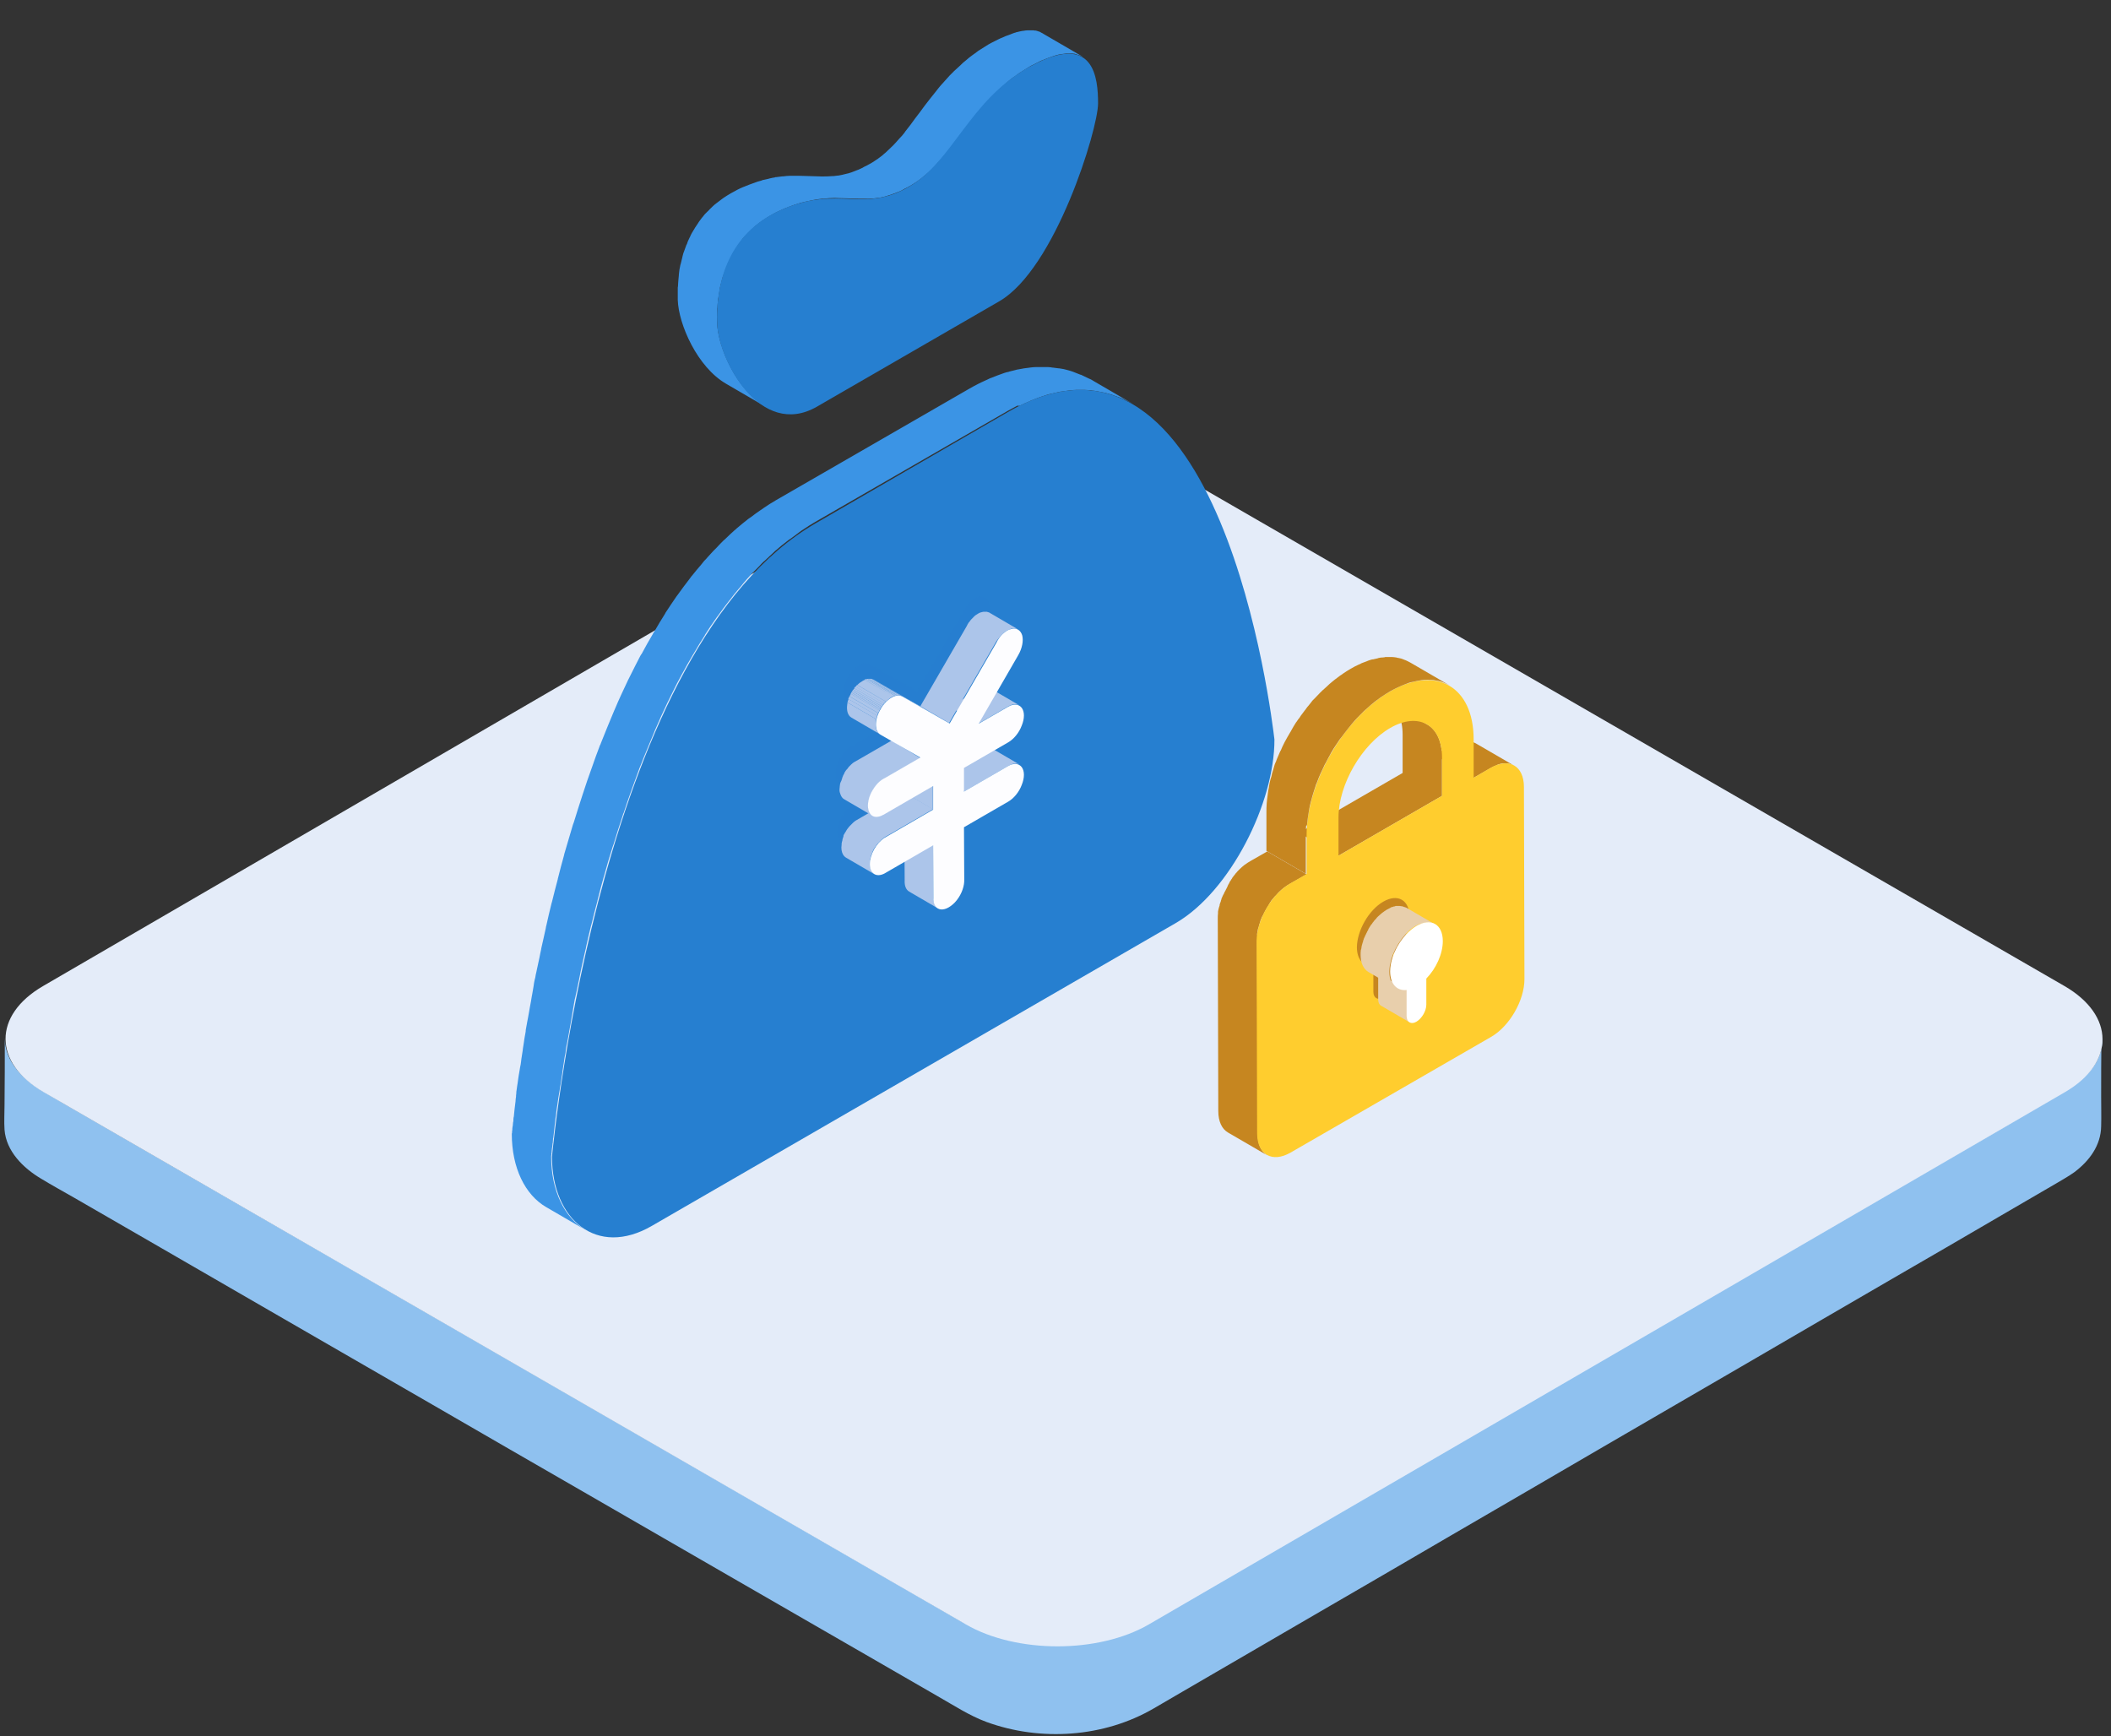 <svg width="62" height="51" viewBox="0 0 62 51" fill="none" xmlns="http://www.w3.org/2000/svg">
<rect x="0" y="0" width="62" height="51" fill="#333333" stroke="none"/>
<path d="M61.742 30.641C61.656 31.5 60.867 31.93 60.195 32.32C59.57 32.68 58.945 33.047 58.328 33.406C57.328 33.984 56.336 34.562 55.336 35.141C54.086 35.867 52.844 36.594 51.594 37.312C50.219 38.109 48.844 38.914 47.461 39.711C46.078 40.516 44.695 41.32 43.305 42.125C42.031 42.867 40.766 43.602 39.492 44.344C38.453 44.945 37.422 45.547 36.383 46.148C35.703 46.539 35.023 46.938 34.344 47.328C33.828 47.625 33.344 47.922 32.758 48.094C31.235 48.531 29.547 48.383 28.172 47.586C27.68 47.297 27.18 47.016 26.688 46.727C25.781 46.203 24.883 45.688 23.977 45.164C22.789 44.477 21.602 43.789 20.414 43.109C19.063 42.328 17.703 41.547 16.352 40.766C14.953 39.961 13.555 39.148 12.156 38.344C10.836 37.578 9.516 36.82 8.188 36.055L4.813 34.109C4.008 33.641 3.195 33.18 2.391 32.711C2.024 32.5 1.656 32.289 1.289 32.07C0.711 31.734 0.141 31.203 0.141 30.484C0.141 31.141 0.141 31.797 0.133 32.461C0.133 32.695 0.117 32.938 0.133 33.18C0.18 33.812 0.68 34.305 1.203 34.617C1.524 34.812 1.852 34.992 2.18 35.18C3.024 35.664 3.867 36.156 4.711 36.641C5.93 37.344 7.141 38.047 8.359 38.75C9.805 39.586 11.258 40.422 12.703 41.258C14.211 42.133 15.719 43 17.235 43.875C18.672 44.703 20.102 45.531 21.539 46.359C22.735 47.047 23.922 47.734 25.117 48.422C25.922 48.891 26.735 49.352 27.539 49.82C28.008 50.086 28.469 50.391 28.977 50.578C30.563 51.156 32.422 51.031 33.883 50.18C34.438 49.859 34.992 49.531 35.547 49.211C36.57 48.617 37.594 48.023 38.609 47.43C39.945 46.656 41.273 45.883 42.609 45.102C44.102 44.234 45.594 43.367 47.078 42.5L51.555 39.898C52.891 39.117 54.227 38.344 55.57 37.562C56.609 36.961 57.648 36.359 58.688 35.75C59.258 35.414 59.836 35.086 60.406 34.75C60.578 34.648 60.758 34.547 60.922 34.43C61.359 34.102 61.703 33.648 61.711 33.078C61.719 32.789 61.711 32.508 61.711 32.219C61.711 31.648 61.711 31.07 61.719 30.5C61.75 30.562 61.742 30.602 61.742 30.641C61.742 30.664 61.742 30.625 61.742 30.641Z" fill="#8FC1EF"/>
<path d="M60.633 28.961C62.117 29.82 62.125 31.219 60.648 32.078L33.742 47.711C32.266 48.57 29.852 48.57 28.367 47.711L1.281 32.078C-0.203 31.219 -0.211 29.82 1.266 28.961L28.172 13.32C29.648 12.461 32.062 12.461 33.547 13.32L60.633 28.961Z" fill="#E4ECF9"/>
<path d="M29.992 11.898C30.055 11.867 30.117 11.836 30.18 11.812C30.219 11.797 30.25 11.781 30.281 11.766C30.344 11.742 30.398 11.719 30.461 11.695C30.5 11.68 30.531 11.672 30.57 11.656C30.625 11.641 30.68 11.617 30.734 11.602C30.773 11.586 30.812 11.578 30.852 11.57C30.883 11.562 30.914 11.555 30.953 11.547C31 11.539 31.047 11.523 31.086 11.516C31.117 11.508 31.148 11.5 31.18 11.5L31.344 11.477C31.359 11.477 31.375 11.469 31.391 11.469C31.461 11.461 31.531 11.453 31.602 11.453H31.867C31.922 11.453 31.969 11.461 32.023 11.461C32.039 11.461 32.055 11.461 32.07 11.469C32.133 11.477 32.195 11.484 32.266 11.5C32.281 11.5 32.297 11.508 32.312 11.508C32.359 11.516 32.414 11.531 32.461 11.539C32.484 11.547 32.5 11.547 32.523 11.555C32.57 11.57 32.609 11.578 32.656 11.594C32.68 11.602 32.695 11.609 32.719 11.617C32.773 11.633 32.82 11.656 32.875 11.672C32.883 11.672 32.891 11.68 32.898 11.68C32.961 11.703 33.023 11.734 33.086 11.766L33.133 11.789C33.18 11.812 33.234 11.844 33.281 11.867L32.125 11.195C32.117 11.188 32.109 11.188 32.102 11.18C32.062 11.156 32.023 11.133 31.977 11.117L31.93 11.094C31.867 11.062 31.812 11.039 31.75 11.008H31.742C31.734 11.008 31.727 11 31.719 11C31.664 10.977 31.617 10.961 31.562 10.938C31.539 10.93 31.523 10.922 31.5 10.914L31.43 10.891C31.414 10.883 31.391 10.883 31.375 10.875C31.352 10.867 31.336 10.867 31.312 10.859C31.266 10.844 31.219 10.836 31.164 10.828C31.148 10.828 31.133 10.82 31.117 10.82H31.102C31.039 10.812 30.984 10.805 30.922 10.797C30.906 10.797 30.891 10.797 30.875 10.789C30.844 10.789 30.805 10.781 30.773 10.781H30.438C30.375 10.781 30.305 10.789 30.242 10.797C30.227 10.797 30.211 10.805 30.188 10.805C30.148 10.812 30.109 10.812 30.07 10.82C30.055 10.82 30.039 10.828 30.031 10.828C30 10.836 29.969 10.836 29.938 10.844C29.891 10.852 29.844 10.859 29.797 10.875L29.703 10.898C29.68 10.906 29.664 10.906 29.641 10.914C29.625 10.922 29.602 10.93 29.578 10.93C29.523 10.945 29.469 10.961 29.414 10.984C29.375 11 29.344 11.008 29.305 11.023C29.25 11.047 29.188 11.07 29.125 11.094C29.102 11.102 29.078 11.109 29.047 11.125C29.039 11.133 29.023 11.133 29.016 11.141C28.953 11.172 28.891 11.195 28.828 11.227L28.734 11.273C28.641 11.32 28.539 11.375 28.445 11.43L22.797 14.688C22.672 14.758 22.555 14.836 22.438 14.914C22.406 14.938 22.375 14.961 22.336 14.984C22.242 15.047 22.148 15.117 22.055 15.188C22.031 15.203 22 15.227 21.977 15.242C21.867 15.328 21.75 15.422 21.641 15.516C21.617 15.539 21.594 15.562 21.57 15.578C21.484 15.656 21.398 15.734 21.312 15.82C21.297 15.836 21.281 15.852 21.258 15.867L21.211 15.914C21.156 15.969 21.102 16.023 21.055 16.078L20.945 16.188C20.891 16.25 20.836 16.305 20.781 16.367C20.758 16.398 20.734 16.422 20.703 16.453L20.68 16.477L20.586 16.594C20.539 16.648 20.5 16.695 20.453 16.75C20.422 16.789 20.391 16.828 20.352 16.875C20.32 16.914 20.289 16.945 20.266 16.984C20.258 16.992 20.25 17.008 20.242 17.016C20.133 17.156 20.023 17.305 19.922 17.445C19.914 17.461 19.906 17.469 19.898 17.477C19.883 17.492 19.875 17.516 19.859 17.531C19.75 17.688 19.648 17.844 19.539 18.008V18.016C19.43 18.188 19.32 18.367 19.219 18.547C19.211 18.562 19.195 18.578 19.188 18.594C19.18 18.602 19.18 18.609 19.172 18.625C19.062 18.805 18.961 18.992 18.859 19.18C18.852 19.195 18.844 19.211 18.828 19.227C18.82 19.242 18.812 19.25 18.805 19.266C18.695 19.477 18.586 19.695 18.477 19.914L18.453 19.961C18.445 19.969 18.445 19.984 18.438 19.992C18.305 20.273 18.172 20.555 18.055 20.836C18.055 20.844 18.047 20.852 18.047 20.852C17.984 21 17.922 21.148 17.859 21.305C17.844 21.352 17.82 21.391 17.805 21.438C17.75 21.57 17.703 21.695 17.648 21.828C17.641 21.852 17.633 21.875 17.617 21.898C17.617 21.906 17.609 21.914 17.609 21.922C17.531 22.125 17.461 22.32 17.391 22.523C17.375 22.562 17.367 22.594 17.352 22.633C17.281 22.828 17.211 23.031 17.148 23.227C17.141 23.242 17.141 23.258 17.133 23.273C17.125 23.289 17.125 23.305 17.117 23.32C17.023 23.602 16.938 23.883 16.852 24.156C16.844 24.18 16.836 24.203 16.828 24.219C16.742 24.516 16.656 24.805 16.57 25.094V25.102C16.57 25.109 16.562 25.125 16.562 25.133C16.5 25.359 16.438 25.586 16.383 25.812V25.82C16.32 26.047 16.266 26.273 16.211 26.492C16.203 26.508 16.203 26.523 16.195 26.547C16.141 26.758 16.094 26.969 16.047 27.18C16.039 27.203 16.031 27.234 16.031 27.258C15.984 27.461 15.945 27.656 15.898 27.852C15.898 27.867 15.891 27.883 15.891 27.898C15.883 27.922 15.883 27.945 15.875 27.969C15.867 28.023 15.852 28.07 15.844 28.125C15.828 28.188 15.82 28.25 15.805 28.305C15.797 28.359 15.781 28.406 15.773 28.453C15.758 28.516 15.75 28.578 15.734 28.633C15.727 28.68 15.719 28.734 15.703 28.781C15.688 28.844 15.68 28.898 15.672 28.961L15.648 29.102C15.641 29.164 15.625 29.219 15.617 29.273L15.594 29.414C15.586 29.469 15.57 29.531 15.562 29.586C15.555 29.633 15.547 29.672 15.539 29.719C15.531 29.773 15.516 29.836 15.508 29.891C15.5 29.93 15.492 29.977 15.484 30.016C15.477 30.07 15.461 30.133 15.453 30.188C15.445 30.227 15.438 30.266 15.438 30.305C15.43 30.367 15.414 30.422 15.406 30.484C15.398 30.516 15.398 30.547 15.391 30.586C15.383 30.656 15.367 30.727 15.359 30.789C15.359 30.812 15.352 30.828 15.352 30.852C15.336 30.938 15.328 31.023 15.312 31.109C15.312 31.133 15.305 31.148 15.305 31.172C15.297 31.234 15.289 31.297 15.273 31.359C15.266 31.391 15.266 31.422 15.258 31.453L15.234 31.594C15.227 31.625 15.227 31.656 15.219 31.695C15.211 31.734 15.211 31.773 15.203 31.812C15.195 31.844 15.195 31.875 15.188 31.906C15.18 31.945 15.18 31.984 15.172 32.023C15.164 32.055 15.164 32.078 15.164 32.109C15.164 32.133 15.156 32.156 15.156 32.18V32.211C15.148 32.258 15.141 32.305 15.141 32.352C15.141 32.375 15.133 32.391 15.133 32.414C15.117 32.547 15.102 32.664 15.094 32.766C15.094 32.781 15.094 32.797 15.086 32.812C15.078 32.844 15.078 32.883 15.078 32.914C15.078 32.93 15.078 32.945 15.07 32.961C15.07 32.984 15.062 33.016 15.062 33.039C15.062 33.055 15.062 33.07 15.055 33.086C15.055 33.109 15.047 33.125 15.047 33.148V33.18C15.047 33.203 15.039 33.219 15.039 33.234V33.25C15.039 33.273 15.039 33.289 15.031 33.297C15.031 34.305 15.422 35.094 16.039 35.453L17.195 36.125C16.578 35.766 16.188 34.977 16.188 33.969C16.188 33.953 16.188 33.938 16.195 33.922V33.898C16.195 33.883 16.195 33.867 16.203 33.844V33.805C16.203 33.789 16.211 33.766 16.211 33.742C16.211 33.727 16.211 33.711 16.219 33.695C16.219 33.672 16.227 33.648 16.227 33.617C16.227 33.602 16.227 33.586 16.234 33.57C16.234 33.539 16.242 33.508 16.242 33.469C16.242 33.453 16.242 33.438 16.25 33.422C16.266 33.32 16.273 33.203 16.289 33.07C16.289 33.047 16.297 33.031 16.297 33.008C16.305 32.961 16.305 32.914 16.312 32.867C16.32 32.836 16.32 32.797 16.328 32.766C16.328 32.734 16.336 32.711 16.336 32.68C16.344 32.641 16.344 32.602 16.352 32.562C16.359 32.531 16.359 32.5 16.367 32.469C16.375 32.43 16.375 32.391 16.383 32.352C16.391 32.32 16.391 32.289 16.398 32.25L16.422 32.109C16.43 32.078 16.43 32.047 16.438 32.016C16.445 31.953 16.453 31.891 16.469 31.828C16.469 31.805 16.477 31.789 16.477 31.766C16.492 31.68 16.5 31.594 16.516 31.508C16.516 31.484 16.523 31.469 16.523 31.445C16.531 31.375 16.547 31.312 16.555 31.242C16.562 31.211 16.562 31.18 16.57 31.141C16.578 31.078 16.586 31.023 16.602 30.961C16.609 30.922 16.617 30.883 16.617 30.844C16.625 30.789 16.633 30.727 16.648 30.672C16.656 30.633 16.664 30.586 16.672 30.547C16.68 30.492 16.695 30.438 16.703 30.375C16.711 30.328 16.719 30.289 16.727 30.242C16.734 30.188 16.75 30.125 16.758 30.07L16.781 29.93C16.789 29.875 16.805 29.812 16.812 29.75L16.836 29.609C16.844 29.547 16.859 29.492 16.867 29.43C16.875 29.383 16.883 29.328 16.898 29.281C16.914 29.219 16.922 29.164 16.938 29.102C16.945 29.055 16.961 29 16.969 28.953C16.984 28.891 16.992 28.828 17.008 28.766C17.016 28.711 17.031 28.664 17.039 28.609L17.062 28.492C17.102 28.297 17.148 28.102 17.195 27.898C17.203 27.875 17.211 27.844 17.211 27.82C17.258 27.609 17.305 27.406 17.359 27.188C17.367 27.172 17.367 27.156 17.375 27.133C17.43 26.914 17.484 26.688 17.547 26.461V26.453C17.602 26.227 17.664 26 17.727 25.773C17.734 25.758 17.734 25.742 17.742 25.727C17.82 25.438 17.906 25.141 18 24.852C18.008 24.828 18.016 24.805 18.023 24.789C18.109 24.508 18.195 24.227 18.289 23.953C18.297 23.922 18.305 23.891 18.32 23.867C18.383 23.672 18.453 23.469 18.523 23.273C18.539 23.234 18.547 23.203 18.562 23.164C18.633 22.961 18.711 22.766 18.781 22.562C18.797 22.531 18.805 22.5 18.82 22.469C18.867 22.336 18.922 22.211 18.977 22.078C18.992 22.031 19.016 21.992 19.031 21.945C19.094 21.797 19.156 21.641 19.219 21.492C19.219 21.484 19.227 21.477 19.227 21.469C19.352 21.18 19.477 20.898 19.609 20.625C19.625 20.602 19.633 20.57 19.648 20.547C19.758 20.328 19.859 20.109 19.977 19.898C19.992 19.867 20.008 19.836 20.023 19.812C20.125 19.625 20.227 19.438 20.336 19.258C20.352 19.234 20.367 19.211 20.383 19.18C20.484 19 20.594 18.828 20.703 18.656V18.648C20.805 18.484 20.914 18.328 21.023 18.172C21.047 18.141 21.062 18.109 21.086 18.086C21.188 17.938 21.297 17.797 21.406 17.656C21.445 17.609 21.484 17.562 21.516 17.516C21.547 17.477 21.578 17.43 21.617 17.391C21.664 17.336 21.703 17.281 21.75 17.234L21.844 17.117C21.875 17.078 21.906 17.047 21.938 17.008C21.992 16.945 22.047 16.891 22.102 16.828L22.211 16.719C22.266 16.664 22.32 16.609 22.367 16.555C22.398 16.523 22.43 16.492 22.469 16.461C22.555 16.383 22.641 16.297 22.727 16.219C22.75 16.195 22.773 16.172 22.797 16.156C22.906 16.062 23.016 15.969 23.133 15.883C23.156 15.859 23.188 15.844 23.211 15.828C23.305 15.758 23.398 15.695 23.484 15.625C23.516 15.602 23.547 15.578 23.586 15.555C23.703 15.477 23.82 15.398 23.945 15.328L29.594 12.07C29.695 12.016 29.789 11.961 29.883 11.914C29.93 11.93 29.961 11.914 29.992 11.898ZM30.516 1.812C30.562 1.789 30.617 1.766 30.664 1.75C30.672 1.75 30.68 1.742 30.68 1.742C30.734 1.719 30.781 1.703 30.828 1.688C30.844 1.68 30.852 1.68 30.867 1.672C30.906 1.656 30.945 1.648 30.984 1.633C30.992 1.633 31 1.625 31.008 1.625C31.07 1.609 31.125 1.594 31.188 1.586H31.203C31.242 1.578 31.289 1.578 31.328 1.57H31.469C31.5 1.57 31.531 1.578 31.555 1.578C31.562 1.578 31.57 1.578 31.578 1.586C31.602 1.586 31.617 1.594 31.633 1.602C31.641 1.602 31.648 1.609 31.656 1.609C31.672 1.617 31.688 1.617 31.703 1.625C31.711 1.625 31.719 1.633 31.727 1.633L31.773 1.656C31.781 1.656 31.789 1.664 31.797 1.664L30.641 0.992C30.641 0.992 30.633 0.992 30.633 0.984C30.625 0.984 30.625 0.977 30.617 0.977L30.57 0.953C30.57 0.953 30.562 0.953 30.562 0.945C30.555 0.945 30.555 0.945 30.547 0.937C30.531 0.93 30.516 0.93 30.5 0.922C30.492 0.922 30.492 0.922 30.484 0.914H30.477C30.461 0.906 30.438 0.906 30.422 0.898H30.406H30.398C30.367 0.891 30.344 0.891 30.312 0.891H30.188H30.18C30.141 0.891 30.102 0.898 30.055 0.906H30.047H30.039C29.984 0.914 29.922 0.93 29.859 0.945H29.852C29.844 0.945 29.836 0.953 29.836 0.953C29.797 0.961 29.758 0.977 29.719 0.992C29.703 1 29.695 1 29.68 1.008C29.633 1.023 29.586 1.047 29.531 1.062C29.523 1.062 29.523 1.07 29.516 1.07C29.469 1.094 29.422 1.109 29.367 1.133L29.32 1.156C29.266 1.188 29.203 1.211 29.148 1.242C29.109 1.266 29.07 1.281 29.031 1.305C28.93 1.367 28.828 1.43 28.734 1.492L28.641 1.562C28.578 1.609 28.516 1.648 28.461 1.695C28.43 1.727 28.391 1.75 28.359 1.781C28.305 1.82 28.258 1.867 28.211 1.914C28.18 1.945 28.141 1.977 28.109 2.008C28.078 2.031 28.055 2.062 28.023 2.086L27.969 2.141L27.898 2.211C27.852 2.266 27.797 2.32 27.75 2.375C27.734 2.398 27.711 2.414 27.695 2.438L27.672 2.461C27.633 2.508 27.586 2.555 27.547 2.609C27.531 2.633 27.508 2.656 27.492 2.68L27.305 2.914C27.203 3.039 27.109 3.172 27.016 3.297C26.922 3.422 26.828 3.539 26.742 3.664L26.578 3.875C26.578 3.883 26.57 3.883 26.57 3.891C26.523 3.953 26.469 4.016 26.414 4.07C26.336 4.156 26.266 4.242 26.18 4.32C26.125 4.375 26.062 4.43 26.008 4.484C25.992 4.492 25.984 4.508 25.969 4.516C25.922 4.562 25.867 4.602 25.812 4.641C25.797 4.656 25.773 4.672 25.758 4.68C25.688 4.727 25.625 4.773 25.547 4.812C25.492 4.844 25.438 4.875 25.383 4.898C25.367 4.906 25.352 4.914 25.344 4.922C25.297 4.945 25.258 4.961 25.211 4.984C25.203 4.984 25.195 4.992 25.188 4.992C25.141 5.008 25.094 5.031 25.047 5.047C25.031 5.055 25.023 5.055 25.008 5.062C24.977 5.07 24.938 5.086 24.906 5.094C24.891 5.094 24.875 5.102 24.867 5.102L24.773 5.125C24.766 5.125 24.75 5.133 24.742 5.133L24.625 5.156H24.609C24.57 5.164 24.523 5.164 24.484 5.172H24.453C24.406 5.172 24.367 5.18 24.32 5.18C24.234 5.18 24.141 5.188 24.055 5.18H24.039C23.945 5.18 23.859 5.172 23.766 5.172C23.672 5.172 23.586 5.164 23.492 5.164H23.188C23.133 5.164 23.07 5.172 23.008 5.18H22.977C22.914 5.188 22.859 5.195 22.797 5.203H22.781C22.773 5.203 22.766 5.203 22.758 5.211C22.711 5.219 22.656 5.227 22.602 5.242C22.594 5.242 22.586 5.242 22.578 5.25C22.523 5.266 22.461 5.273 22.398 5.289C22.391 5.289 22.383 5.289 22.383 5.297C22.375 5.297 22.367 5.305 22.359 5.305C22.289 5.32 22.219 5.344 22.141 5.375C22.133 5.375 22.125 5.383 22.117 5.383C22.047 5.406 21.969 5.438 21.891 5.469C21.883 5.469 21.875 5.477 21.875 5.477C21.867 5.477 21.859 5.484 21.852 5.484C21.711 5.539 21.586 5.609 21.461 5.68C21.391 5.719 21.32 5.766 21.25 5.812C21.234 5.828 21.211 5.836 21.195 5.852C21.141 5.891 21.086 5.938 21.031 5.977C21.023 5.984 21.016 5.992 21 6C20.953 6.039 20.906 6.086 20.859 6.133L20.836 6.156C20.812 6.18 20.797 6.203 20.773 6.219L20.703 6.289C20.688 6.305 20.68 6.32 20.664 6.336C20.656 6.352 20.641 6.367 20.633 6.375C20.625 6.391 20.609 6.398 20.602 6.414C20.57 6.453 20.547 6.492 20.516 6.531C20.516 6.539 20.508 6.539 20.508 6.547C20.5 6.555 20.5 6.562 20.492 6.57L20.445 6.641C20.422 6.672 20.398 6.711 20.383 6.742L20.375 6.75C20.375 6.758 20.367 6.758 20.367 6.766C20.352 6.789 20.336 6.82 20.32 6.844C20.297 6.883 20.281 6.922 20.266 6.953V6.961C20.266 6.961 20.266 6.969 20.258 6.969C20.242 7 20.227 7.039 20.211 7.07C20.195 7.102 20.188 7.125 20.18 7.156C20.172 7.164 20.172 7.18 20.164 7.188C20.164 7.195 20.156 7.195 20.156 7.203C20.141 7.25 20.117 7.305 20.102 7.352C20.102 7.359 20.094 7.367 20.094 7.375C20.086 7.398 20.078 7.422 20.07 7.438C20.062 7.469 20.055 7.5 20.047 7.523C20.047 7.539 20.039 7.547 20.039 7.562C20.031 7.602 20.016 7.648 20.008 7.688C20 7.711 20 7.734 19.992 7.75C19.992 7.758 19.992 7.766 19.984 7.773C19.961 7.875 19.945 7.969 19.938 8.062V8.078C19.938 8.109 19.93 8.141 19.93 8.164C19.93 8.195 19.922 8.219 19.922 8.25C19.922 8.289 19.914 8.328 19.914 8.367C19.914 8.391 19.914 8.422 19.906 8.445V8.812C19.93 9.523 20.477 10.781 21.328 11.273L22.484 11.945C21.633 11.453 21.086 10.195 21.062 9.484V9.305V9.242V9.117C21.062 9.094 21.062 9.062 21.07 9.039C21.07 9 21.078 8.961 21.078 8.922C21.078 8.891 21.086 8.867 21.086 8.836C21.086 8.797 21.094 8.766 21.102 8.727C21.117 8.633 21.133 8.531 21.148 8.438L21.172 8.344C21.18 8.305 21.195 8.258 21.203 8.219C21.211 8.18 21.227 8.133 21.242 8.094C21.25 8.07 21.258 8.047 21.266 8.031C21.289 7.969 21.305 7.906 21.336 7.844C21.336 7.836 21.344 7.82 21.352 7.812C21.375 7.75 21.406 7.688 21.43 7.625C21.43 7.625 21.43 7.617 21.438 7.617C21.469 7.555 21.5 7.484 21.539 7.422C21.539 7.414 21.547 7.414 21.547 7.406L21.664 7.219C21.672 7.211 21.672 7.203 21.68 7.195C21.719 7.141 21.766 7.078 21.805 7.023C21.812 7.008 21.828 6.992 21.836 6.984C21.867 6.945 21.906 6.906 21.945 6.867C21.969 6.844 21.984 6.82 22.008 6.805C22.062 6.75 22.117 6.703 22.172 6.648C22.18 6.641 22.188 6.633 22.203 6.625C22.258 6.578 22.312 6.539 22.367 6.5C22.383 6.484 22.406 6.477 22.422 6.461C22.492 6.414 22.562 6.367 22.633 6.328C22.75 6.258 22.883 6.195 23.023 6.133C23.039 6.125 23.047 6.125 23.062 6.117C23.141 6.086 23.219 6.055 23.289 6.031C23.297 6.031 23.305 6.023 23.312 6.023C23.391 6 23.461 5.977 23.531 5.953C23.547 5.953 23.555 5.945 23.57 5.945C23.633 5.93 23.688 5.914 23.75 5.906C23.758 5.906 23.766 5.906 23.773 5.898C23.828 5.891 23.875 5.875 23.93 5.867C23.945 5.867 23.953 5.859 23.969 5.859C24.031 5.852 24.094 5.844 24.148 5.836H24.18C24.242 5.828 24.297 5.828 24.359 5.82H24.367C24.469 5.812 24.562 5.812 24.656 5.82H24.672C24.766 5.82 24.859 5.828 24.945 5.828C25.039 5.828 25.125 5.836 25.219 5.836H25.5C25.547 5.836 25.586 5.828 25.633 5.828H25.664C25.703 5.82 25.742 5.82 25.789 5.812H25.805L25.922 5.789C25.93 5.789 25.945 5.781 25.953 5.781L26.047 5.758C26.055 5.758 26.062 5.758 26.062 5.75C26.07 5.75 26.078 5.742 26.086 5.742C26.117 5.734 26.156 5.719 26.188 5.711C26.203 5.703 26.211 5.703 26.227 5.695C26.273 5.68 26.32 5.664 26.367 5.641H26.375C26.383 5.641 26.383 5.633 26.391 5.633C26.438 5.617 26.477 5.594 26.523 5.57C26.539 5.562 26.555 5.555 26.562 5.547C26.617 5.523 26.672 5.492 26.727 5.461C26.797 5.422 26.867 5.375 26.938 5.328C26.953 5.312 26.977 5.305 26.992 5.289C27.047 5.25 27.094 5.211 27.148 5.164C27.164 5.156 27.172 5.141 27.188 5.133C27.242 5.086 27.297 5.039 27.352 4.984L27.367 4.969C27.445 4.891 27.523 4.805 27.602 4.719L27.617 4.703L27.758 4.539L27.773 4.523C27.828 4.461 27.875 4.398 27.922 4.336C27.93 4.328 27.93 4.32 27.938 4.32C28.031 4.203 28.117 4.078 28.211 3.953C28.305 3.828 28.398 3.695 28.5 3.57L28.688 3.336C28.703 3.312 28.727 3.289 28.742 3.273C28.789 3.219 28.836 3.156 28.883 3.102C28.898 3.078 28.922 3.062 28.938 3.039C28.984 2.984 29.031 2.93 29.086 2.875L29.156 2.805C29.203 2.758 29.25 2.711 29.297 2.672C29.328 2.641 29.359 2.609 29.398 2.578C29.445 2.531 29.5 2.492 29.547 2.445C29.578 2.414 29.617 2.391 29.648 2.359C29.703 2.312 29.766 2.266 29.828 2.227L29.922 2.156C30.016 2.094 30.117 2.031 30.219 1.969C30.258 1.945 30.297 1.922 30.336 1.906C30.398 1.875 30.453 1.844 30.508 1.82C30.484 1.828 30.5 1.82 30.516 1.812Z" fill="#3B94E5"/>
<path d="M22.602 6.336C22.719 6.266 22.852 6.203 22.992 6.141C24.664 5.438 25.344 6.266 26.695 5.484C27.992 4.734 28.438 3 30.18 1.992C30.219 1.969 30.258 1.945 30.297 1.93C32.141 0.93 32.25 2.297 32.25 3.039C32.25 3.789 31 7.898 29.344 8.852L23.992 11.945C22.336 12.898 21.094 10.578 21.062 9.5C21.023 8.523 21.273 7.102 22.602 6.336ZM29.602 12.102C35.852 8.492 37.352 21.062 37.43 21.719C37.438 23.57 36.133 26.188 34.523 27.117L19.141 36.008C17.531 36.938 16.219 35.828 16.211 33.977C16.289 33.227 17.703 18.977 23.961 15.367L29.602 12.102Z" fill="#267FD0"/>
<path d="M28.617 17.578C28.656 17.555 28.695 17.539 28.734 17.531C28.891 17.484 29.016 17.562 29.062 17.719C29.102 17.875 29.062 18.094 28.945 18.297L27.781 20.312L28.648 19.812C28.812 19.719 28.961 19.734 29.047 19.844C29.133 19.961 29.133 20.156 29.047 20.367C28.969 20.578 28.812 20.766 28.648 20.859L27.352 21.609V22.305L28.656 21.547C28.82 21.453 28.969 21.469 29.055 21.578C29.141 21.695 29.141 21.891 29.055 22.102C28.977 22.312 28.82 22.5 28.656 22.594L27.359 23.344L27.367 24.875C27.375 25.062 27.297 25.297 27.148 25.484C27.078 25.578 26.992 25.648 26.914 25.695C26.836 25.742 26.75 25.766 26.68 25.758C26.531 25.742 26.445 25.602 26.461 25.406L26.453 23.875L25.023 24.703C24.781 24.828 24.594 24.703 24.594 24.43C24.594 24.148 24.781 23.812 25.023 23.656L26.453 22.828V22.133L25.023 22.961C25.016 22.969 25.008 22.977 24.992 22.977C24.836 23.07 24.68 23.062 24.602 22.945C24.516 22.828 24.516 22.617 24.602 22.398C24.688 22.195 24.836 22.008 24.992 21.922C25 21.914 25.008 21.914 25.023 21.906L26.078 21.297L24.906 20.625C24.727 20.523 24.727 20.188 24.906 19.883C24.992 19.727 25.109 19.609 25.227 19.539C25.344 19.469 25.461 19.453 25.555 19.508L26.938 20.297L28.312 17.922C28.383 17.773 28.5 17.648 28.617 17.578Z" fill="#267FD0" fill-opacity="0.5"/>
<path d="M27.414 26.352L27.406 24.82L26.562 24.328L26.57 25.859C26.562 26.016 26.609 26.133 26.703 26.188L27.547 26.68C27.453 26.625 27.406 26.508 27.414 26.352ZM29.789 22.43H29.867L29.938 22.453L29.094 21.961C29.086 21.953 29.078 21.953 29.07 21.953C29.062 21.953 29.055 21.945 29.047 21.945C29.039 21.945 29.031 21.945 29.031 21.938H28.953H28.93C28.914 21.938 28.906 21.945 28.891 21.945C28.883 21.945 28.875 21.953 28.875 21.953C28.867 21.953 28.867 21.953 28.859 21.961C28.852 21.961 28.844 21.961 28.844 21.969C28.82 21.977 28.805 21.984 28.781 22L27.484 22.75L28.328 23.242L29.625 22.492C29.656 22.477 29.68 22.461 29.711 22.453C29.719 22.453 29.719 22.453 29.727 22.445C29.742 22.438 29.766 22.43 29.789 22.43ZM29.781 20.688C29.789 20.688 29.789 20.688 29.781 20.688H29.859L29.93 20.711L29.086 20.219C29.078 20.211 29.07 20.211 29.062 20.211C29.055 20.211 29.047 20.203 29.039 20.203C29.031 20.203 29.023 20.203 29.023 20.195H28.938H28.914C28.898 20.195 28.891 20.203 28.875 20.203C28.867 20.203 28.859 20.211 28.859 20.211C28.852 20.211 28.852 20.211 28.844 20.219C28.836 20.219 28.828 20.219 28.828 20.227C28.805 20.234 28.789 20.242 28.766 20.258L27.898 20.758L28.742 21.25L29.609 20.75C29.641 20.734 29.664 20.719 29.695 20.711C29.703 20.711 29.703 20.711 29.711 20.703C29.734 20.695 29.758 20.688 29.781 20.688ZM27.398 23.773L26.562 23.281L26.555 22.586L27.398 23.078V23.773Z" fill="#ACC5EA"/>
<path d="M29.805 18.461C29.828 18.461 29.844 18.469 29.859 18.469C29.875 18.477 29.891 18.477 29.898 18.484L29.055 17.992C29.047 17.984 29.039 17.984 29.031 17.984C29.023 17.984 29.023 17.977 29.016 17.977H29.008C29 17.977 28.992 17.969 28.984 17.969H28.969H28.961H28.922H28.906H28.883C28.867 17.969 28.859 17.977 28.844 17.977C28.828 17.984 28.805 17.984 28.789 17.992C28.766 18 28.75 18.008 28.727 18.023C28.695 18.039 28.672 18.062 28.641 18.078L28.617 18.102C28.602 18.117 28.586 18.125 28.578 18.141L28.562 18.156L28.547 18.172L28.523 18.195C28.508 18.211 28.5 18.227 28.484 18.242C28.484 18.25 28.477 18.25 28.477 18.258L28.469 18.266C28.461 18.273 28.461 18.281 28.453 18.281C28.445 18.297 28.438 18.305 28.43 18.32C28.422 18.336 28.414 18.344 28.406 18.359V18.367L27.031 20.742L27.875 21.234L29.25 18.859C29.273 18.82 29.297 18.789 29.32 18.758L29.328 18.75C29.352 18.719 29.375 18.695 29.398 18.672L29.414 18.656L29.469 18.602L29.492 18.578C29.523 18.555 29.547 18.539 29.578 18.523C29.602 18.508 29.617 18.5 29.641 18.492C29.656 18.484 29.68 18.477 29.695 18.469C29.711 18.461 29.734 18.461 29.75 18.461H29.805ZM25.555 25.25L25.578 25.156V25.148C25.586 25.117 25.602 25.078 25.617 25.047V25.039C25.633 25.008 25.648 24.969 25.664 24.938C25.664 24.938 25.664 24.93 25.672 24.93C25.688 24.898 25.711 24.867 25.734 24.836C25.758 24.805 25.781 24.773 25.805 24.75L25.812 24.742L25.875 24.68L25.898 24.656C25.922 24.633 25.953 24.617 25.977 24.594L27.406 23.766L26.562 23.273L25.133 24.102C25.109 24.117 25.078 24.141 25.055 24.164L25.031 24.188L25.008 24.211L24.969 24.25L24.961 24.258L24.953 24.266C24.938 24.281 24.93 24.297 24.914 24.312C24.906 24.328 24.898 24.336 24.883 24.352C24.875 24.367 24.867 24.375 24.859 24.391C24.852 24.406 24.844 24.414 24.836 24.43C24.836 24.438 24.828 24.438 24.828 24.445C24.828 24.445 24.828 24.453 24.82 24.453C24.82 24.461 24.812 24.461 24.812 24.469C24.805 24.484 24.797 24.492 24.789 24.508C24.781 24.523 24.773 24.531 24.773 24.547V24.562C24.773 24.57 24.766 24.578 24.766 24.586C24.758 24.602 24.758 24.617 24.75 24.633C24.75 24.641 24.742 24.656 24.742 24.664V24.68C24.734 24.695 24.734 24.719 24.727 24.734C24.727 24.75 24.719 24.758 24.719 24.773V24.805C24.719 24.836 24.711 24.867 24.711 24.891C24.711 25 24.742 25.086 24.789 25.141C24.805 25.156 24.82 25.172 24.844 25.188L25.688 25.68C25.602 25.633 25.555 25.531 25.555 25.383C25.555 25.352 25.555 25.312 25.562 25.281C25.555 25.258 25.555 25.258 25.555 25.25Z" fill="#ACC5EA"/>
<path d="M26.188 21.75L25.133 22.359C25.125 22.367 25.117 22.367 25.102 22.375C25.062 22.398 25.031 22.422 25 22.453L24.977 22.477L24.953 22.5C24.938 22.516 24.922 22.531 24.906 22.555C24.898 22.562 24.898 22.57 24.891 22.578L24.883 22.586L24.867 22.602C24.859 22.617 24.844 22.625 24.836 22.641C24.828 22.656 24.82 22.664 24.812 22.68C24.805 22.688 24.797 22.703 24.797 22.711V22.719C24.789 22.734 24.781 22.742 24.773 22.758C24.766 22.773 24.758 22.781 24.758 22.797C24.75 22.812 24.742 22.82 24.742 22.836C24.734 22.844 24.734 22.852 24.734 22.867C24.734 22.875 24.727 22.875 24.727 22.883C24.719 22.898 24.719 22.914 24.711 22.93C24.711 22.938 24.711 22.938 24.703 22.945C24.703 22.953 24.703 22.953 24.695 22.961C24.695 22.969 24.695 22.969 24.688 22.977C24.68 22.992 24.68 23.008 24.672 23.031V23.039C24.672 23.055 24.664 23.07 24.664 23.094V23.102C24.664 23.133 24.656 23.156 24.656 23.188V23.203C24.656 23.227 24.656 23.25 24.664 23.266C24.664 23.273 24.664 23.281 24.672 23.289C24.672 23.305 24.68 23.32 24.688 23.336C24.688 23.344 24.695 23.352 24.695 23.359C24.703 23.383 24.719 23.398 24.727 23.414C24.742 23.438 24.766 23.461 24.797 23.477L25.641 23.969C25.617 23.953 25.594 23.938 25.57 23.906C25.555 23.891 25.547 23.867 25.539 23.852C25.539 23.844 25.531 23.836 25.531 23.828C25.523 23.812 25.523 23.797 25.516 23.781C25.516 23.773 25.516 23.766 25.508 23.758C25.508 23.734 25.5 23.719 25.5 23.695V23.68C25.5 23.648 25.5 23.625 25.508 23.594C25.508 23.578 25.516 23.555 25.516 23.539V23.531C25.523 23.508 25.523 23.484 25.531 23.461C25.531 23.453 25.531 23.453 25.539 23.445C25.547 23.422 25.555 23.398 25.562 23.367C25.586 23.312 25.609 23.266 25.633 23.219C25.656 23.172 25.688 23.133 25.719 23.094L25.727 23.086C25.758 23.047 25.789 23.016 25.82 22.992L25.844 22.969C25.875 22.938 25.914 22.914 25.945 22.891C25.953 22.883 25.961 22.883 25.977 22.875L27.031 22.266L26.188 21.75ZM26.5 20.453L25.656 19.969L27.039 20.75L27.883 21.242L26.5 20.453Z" fill="#ACC5EA"/>
<path d="M29.578 18.523C29.617 18.5 29.656 18.484 29.695 18.477C29.852 18.43 29.977 18.508 30.023 18.664C30.062 18.82 30.023 19.039 29.906 19.242L28.742 21.258L29.609 20.758C29.773 20.664 29.922 20.68 30.008 20.789C30.094 20.906 30.094 21.102 30.008 21.312C29.93 21.523 29.773 21.711 29.609 21.805L28.312 22.555V23.25L29.609 22.5C29.773 22.406 29.922 22.422 30.008 22.531C30.094 22.648 30.094 22.844 30.008 23.055C29.93 23.266 29.773 23.453 29.609 23.547L28.312 24.297L28.32 25.828C28.328 26.016 28.25 26.25 28.102 26.438C28.031 26.531 27.945 26.602 27.867 26.648C27.789 26.695 27.703 26.719 27.633 26.711C27.484 26.695 27.398 26.555 27.414 26.359L27.406 24.828L25.977 25.656C25.734 25.781 25.547 25.656 25.547 25.383C25.547 25.102 25.734 24.766 25.977 24.609L27.406 23.781V23.086L25.977 23.914C25.969 23.922 25.961 23.93 25.945 23.93C25.789 24.023 25.633 24.016 25.555 23.898C25.469 23.781 25.469 23.57 25.555 23.352C25.641 23.148 25.789 22.961 25.945 22.875C25.953 22.867 25.961 22.867 25.977 22.859L27.031 22.25L25.859 21.578C25.68 21.477 25.68 21.141 25.859 20.836C25.945 20.68 26.062 20.562 26.18 20.492C26.297 20.422 26.414 20.406 26.508 20.461L27.891 21.25L29.266 18.875C29.344 18.711 29.461 18.594 29.578 18.523Z" fill="#FDFDFF"/>
<path d="M25.852 21.57L25.008 21.078C24.898 21.016 24.859 20.867 24.883 20.695L25.727 21.188C25.703 21.367 25.742 21.508 25.852 21.57ZM25.727 21.188L24.883 20.695C24.883 20.672 24.891 20.656 24.891 20.633L25.734 21.125C25.727 21.148 25.727 21.172 25.727 21.188Z" fill="#ACC5EA"/>
<path d="M25.734 21.125L24.891 20.633C24.891 20.617 24.898 20.602 24.906 20.578L25.75 21.07C25.742 21.094 25.734 21.109 25.734 21.125ZM25.75 21.07L24.906 20.578C24.914 20.562 24.914 20.547 24.922 20.531L25.766 21.023C25.758 21.039 25.75 21.055 25.75 21.07Z" fill="#ACC5EA"/>
<path d="M25.758 21.023L24.914 20.531C24.922 20.516 24.922 20.5 24.93 20.492L25.773 20.984C25.773 21 25.766 21.008 25.758 21.023ZM25.773 20.984L24.93 20.492C24.938 20.477 24.938 20.469 24.945 20.453L25.789 20.945C25.789 20.953 25.781 20.969 25.773 20.984ZM25.797 20.945L24.953 20.453C24.961 20.438 24.961 20.43 24.969 20.414L25.812 20.906C25.805 20.914 25.797 20.93 25.797 20.945ZM25.812 20.906L24.969 20.414C24.977 20.398 24.984 20.391 24.992 20.375L25.836 20.867C25.82 20.875 25.82 20.891 25.812 20.906Z" fill="#ACC5EA"/>
<path d="M25.828 20.867L24.984 20.375C24.992 20.367 25 20.352 25 20.344V20.336L25.844 20.828V20.836C25.844 20.844 25.836 20.852 25.828 20.867ZM25.852 20.828L25.008 20.336C25.016 20.32 25.023 20.312 25.031 20.297L25.875 20.789C25.867 20.797 25.859 20.812 25.852 20.828Z" fill="#ACC5EA"/>
<path d="M25.875 20.789L25.031 20.297C25.039 20.281 25.047 20.273 25.055 20.258L25.898 20.75C25.891 20.758 25.883 20.773 25.875 20.789ZM25.906 20.75L25.062 20.258C25.07 20.242 25.086 20.227 25.094 20.219L25.938 20.711C25.922 20.719 25.914 20.734 25.906 20.75ZM25.93 20.703L25.086 20.211C25.102 20.195 25.109 20.18 25.125 20.164L25.969 20.656C25.961 20.672 25.945 20.688 25.93 20.703Z" fill="#ACC5EA"/>
<path d="M25.969 20.664L25.125 20.172C25.141 20.156 25.156 20.133 25.172 20.117L26.016 20.609C26 20.625 25.984 20.641 25.969 20.664ZM26.023 20.609L25.18 20.117C25.227 20.07 25.281 20.031 25.336 20C25.359 19.984 25.383 19.977 25.398 19.969L26.234 20.453C26.211 20.461 26.188 20.477 26.172 20.484C26.125 20.516 26.07 20.562 26.023 20.609ZM26.234 20.453L25.391 19.961C25.406 19.953 25.43 19.945 25.445 19.945L26.289 20.438C26.273 20.445 26.258 20.445 26.234 20.453Z" fill="#ACC5EA"/>
<path d="M26.289 20.438L25.445 19.945C25.461 19.945 25.469 19.938 25.484 19.938L26.328 20.43C26.32 20.43 26.305 20.438 26.289 20.438ZM26.336 20.43L25.492 19.938H25.523L26.367 20.43H26.336Z" fill="#ACC5EA"/>
<path d="M26.367 20.43L25.523 19.938H25.555L26.398 20.43C26.383 20.422 26.375 20.422 26.367 20.43ZM26.398 20.43L25.555 19.938H25.586L26.43 20.43H26.398Z" fill="#ACC5EA"/>
<path d="M26.422 20.43L25.578 19.938C25.586 19.938 25.594 19.938 25.602 19.945L26.445 20.438C26.438 20.43 26.43 20.43 26.422 20.43ZM26.453 20.438L25.609 19.945C25.617 19.945 25.625 19.953 25.633 19.953L26.477 20.445C26.469 20.438 26.461 20.438 26.453 20.438Z" fill="#ACC5EA"/>
<path d="M26.477 20.445L25.633 19.953C25.641 19.953 25.648 19.961 25.656 19.961L26.5 20.453C26.492 20.453 26.484 20.445 26.477 20.445Z" fill="#ACC5EA"/>
<path d="M44.008 22.453C44.023 22.445 44.039 22.445 44.055 22.438C44.07 22.438 44.078 22.43 44.094 22.43C44.109 22.43 44.125 22.422 44.148 22.422H44.258C44.281 22.422 44.305 22.43 44.328 22.43C44.336 22.43 44.336 22.43 44.344 22.438C44.359 22.445 44.383 22.445 44.398 22.453C44.406 22.453 44.406 22.453 44.414 22.461C44.438 22.469 44.461 22.477 44.477 22.492L43.32 21.82H43.312L43.266 21.797H43.258C43.25 21.797 43.25 21.797 43.242 21.789C43.234 21.789 43.227 21.781 43.219 21.781C43.211 21.781 43.203 21.773 43.188 21.773C43.18 21.773 43.18 21.773 43.172 21.766H43.164C43.148 21.766 43.125 21.758 43.102 21.758H42.961C42.953 21.758 42.945 21.758 42.938 21.766C42.922 21.766 42.914 21.773 42.898 21.773C42.891 21.773 42.883 21.773 42.875 21.781C42.867 21.781 42.859 21.789 42.852 21.789L42.781 21.812C42.773 21.812 42.766 21.82 42.758 21.82C42.75 21.82 42.75 21.828 42.742 21.828C42.703 21.844 42.664 21.867 42.617 21.891L42.125 22.172L43.281 22.844L43.773 22.562C43.812 22.539 43.859 22.516 43.898 22.5C43.914 22.492 43.922 22.492 43.938 22.484C43.961 22.469 43.984 22.461 44.008 22.453Z" fill="#C68620"/>
<path d="M42.352 22.242C42.352 21.883 42.258 21.602 42.094 21.422C42.039 21.359 41.977 21.312 41.906 21.273L40.75 20.602C41.023 20.758 41.195 21.102 41.195 21.578V22.703L42.352 23.375V22.242ZM39.312 25.133L38.156 24.461L41.195 22.703L42.352 23.375L39.312 25.133ZM36.922 27.43C36.922 27.406 36.93 27.375 36.938 27.352C36.938 27.336 36.945 27.312 36.945 27.297C36.945 27.281 36.953 27.266 36.961 27.25C36.969 27.227 36.977 27.203 36.977 27.18C36.984 27.164 36.984 27.156 36.992 27.141C37 27.117 37.008 27.086 37.016 27.062C37.016 27.055 37.023 27.039 37.023 27.031C37.039 26.992 37.055 26.961 37.07 26.922C37.07 26.922 37.07 26.914 37.078 26.914L37.125 26.82C37.133 26.812 37.133 26.797 37.141 26.789C37.156 26.758 37.172 26.727 37.188 26.703C37.188 26.695 37.195 26.695 37.195 26.688C37.219 26.656 37.234 26.617 37.258 26.586C37.266 26.578 37.273 26.57 37.273 26.555L37.32 26.484C37.328 26.469 37.336 26.461 37.344 26.445C37.359 26.43 37.375 26.406 37.391 26.391C37.406 26.375 37.414 26.359 37.43 26.344C37.445 26.328 37.453 26.312 37.469 26.305C37.492 26.281 37.516 26.258 37.531 26.234L37.562 26.203C37.609 26.156 37.656 26.117 37.703 26.078C37.711 26.07 37.719 26.062 37.727 26.062C37.773 26.023 37.828 25.992 37.883 25.961L38.375 25.68L37.219 25.008L36.727 25.289C36.672 25.32 36.625 25.352 36.57 25.391C36.562 25.398 36.555 25.406 36.547 25.406C36.5 25.445 36.453 25.484 36.406 25.531L36.398 25.539L36.375 25.562C36.352 25.586 36.328 25.609 36.312 25.633L36.289 25.656C36.281 25.664 36.281 25.672 36.273 25.68C36.258 25.695 36.25 25.711 36.234 25.727C36.227 25.734 36.219 25.75 36.211 25.758C36.203 25.766 36.195 25.773 36.195 25.781C36.188 25.797 36.18 25.805 36.172 25.82C36.164 25.828 36.156 25.836 36.156 25.844C36.148 25.859 36.133 25.875 36.125 25.891C36.117 25.898 36.109 25.906 36.109 25.922C36.109 25.93 36.102 25.93 36.102 25.938C36.086 25.961 36.07 25.992 36.055 26.023V26.031C36.055 26.039 36.047 26.039 36.047 26.047C36.039 26.07 36.023 26.086 36.016 26.109C36.008 26.117 36.008 26.125 36 26.141C35.992 26.148 35.992 26.164 35.984 26.172C35.977 26.18 35.977 26.188 35.969 26.195C35.961 26.219 35.945 26.242 35.938 26.266C35.938 26.266 35.938 26.273 35.93 26.273C35.914 26.305 35.906 26.328 35.891 26.359C35.891 26.367 35.891 26.367 35.883 26.375C35.875 26.383 35.875 26.398 35.875 26.406C35.867 26.422 35.867 26.438 35.859 26.453C35.859 26.461 35.852 26.477 35.852 26.484C35.844 26.5 35.844 26.508 35.836 26.523C35.836 26.531 35.828 26.539 35.828 26.547C35.82 26.562 35.82 26.578 35.82 26.594C35.812 26.609 35.812 26.625 35.805 26.641C35.805 26.648 35.805 26.648 35.797 26.656C35.797 26.672 35.797 26.68 35.789 26.695C35.781 26.719 35.781 26.75 35.773 26.773V26.82C35.766 26.875 35.766 26.938 35.766 26.992L35.781 32.633C35.781 32.945 35.891 33.164 36.07 33.266L37.227 33.938C37.047 33.836 36.938 33.617 36.938 33.305L36.922 27.664C36.922 27.609 36.93 27.547 36.93 27.492C36.922 27.461 36.922 27.445 36.922 27.43Z" fill="#C68620"/>
<path d="M43.773 22.555C44.32 22.242 44.758 22.492 44.758 23.117L44.773 28.758C44.773 29.383 44.336 30.141 43.797 30.453L37.906 33.852C37.367 34.164 36.922 33.914 36.922 33.289L36.906 27.648C36.906 27.023 37.344 26.266 37.883 25.953L38.375 25.672V24.547C38.367 22.992 39.469 21.094 40.82 20.312C42.172 19.531 43.281 20.156 43.281 21.719V22.844L43.773 22.555ZM42.352 23.375V22.25C42.352 21.289 41.664 20.898 40.828 21.383C39.992 21.867 39.312 23.047 39.312 24.008V25.133L42.352 23.375Z" fill="#FFCD2E"/>
<path d="M38.391 24.18C38.398 24.125 38.406 24.062 38.414 24C38.422 23.938 38.438 23.867 38.445 23.805C38.453 23.758 38.461 23.719 38.469 23.672C38.477 23.633 38.492 23.586 38.5 23.547C38.516 23.492 38.531 23.43 38.547 23.375C38.555 23.344 38.57 23.305 38.578 23.273C38.602 23.211 38.617 23.141 38.641 23.078C38.648 23.055 38.656 23.023 38.672 23C38.703 22.906 38.742 22.82 38.781 22.727C38.789 22.719 38.789 22.703 38.797 22.695C38.836 22.617 38.867 22.539 38.906 22.461C38.922 22.438 38.93 22.414 38.945 22.391C38.984 22.312 39.023 22.242 39.062 22.172L39.086 22.125C39.133 22.039 39.188 21.953 39.242 21.875L39.289 21.805C39.328 21.742 39.367 21.688 39.414 21.633L39.484 21.539C39.523 21.492 39.555 21.445 39.594 21.398L39.688 21.281C39.719 21.242 39.75 21.211 39.781 21.172C39.836 21.109 39.891 21.055 39.945 21L40.047 20.898C40.07 20.875 40.102 20.844 40.133 20.82C40.18 20.781 40.227 20.734 40.273 20.695C40.305 20.672 40.328 20.648 40.359 20.625C40.406 20.586 40.461 20.547 40.516 20.508C40.539 20.492 40.562 20.469 40.594 20.453C40.672 20.398 40.75 20.352 40.828 20.305C40.906 20.258 40.977 20.227 41.055 20.188C41.07 20.18 41.094 20.172 41.109 20.164C41.18 20.133 41.25 20.102 41.32 20.078C41.328 20.078 41.328 20.078 41.336 20.07C41.398 20.047 41.453 20.031 41.516 20.023C41.547 20.016 41.586 20.008 41.617 20C41.664 19.992 41.703 19.984 41.75 19.977C41.773 19.977 41.797 19.969 41.82 19.969C41.875 19.969 41.93 19.961 41.977 19.969H42.016C42.078 19.969 42.141 19.977 42.195 19.992C42.211 19.992 42.227 20 42.242 20C42.289 20.008 42.336 20.023 42.375 20.039C42.391 20.047 42.406 20.047 42.414 20.055C42.469 20.078 42.523 20.102 42.578 20.133L41.422 19.461C41.414 19.461 41.414 19.453 41.406 19.453C41.367 19.43 41.328 19.414 41.281 19.391C41.273 19.391 41.266 19.383 41.258 19.383C41.242 19.375 41.227 19.375 41.219 19.367C41.195 19.359 41.18 19.352 41.156 19.344C41.133 19.336 41.109 19.336 41.086 19.328C41.07 19.328 41.055 19.32 41.039 19.32C41.031 19.32 41.023 19.312 41.016 19.312C40.969 19.305 40.914 19.297 40.867 19.297H40.703C40.688 19.297 40.68 19.297 40.664 19.305C40.641 19.305 40.617 19.312 40.594 19.312C40.57 19.312 40.547 19.312 40.523 19.32C40.5 19.32 40.484 19.328 40.461 19.336C40.43 19.344 40.391 19.352 40.359 19.359C40.344 19.367 40.32 19.367 40.305 19.367C40.266 19.375 40.219 19.391 40.18 19.406C40.172 19.406 40.172 19.406 40.164 19.414C40.117 19.43 40.062 19.453 40.016 19.469C39.992 19.477 39.977 19.484 39.953 19.5C39.938 19.508 39.914 19.516 39.898 19.523C39.828 19.555 39.75 19.594 39.672 19.641C39.594 19.688 39.516 19.734 39.438 19.789C39.414 19.805 39.391 19.828 39.359 19.844C39.305 19.883 39.258 19.922 39.203 19.961C39.172 19.984 39.148 20.008 39.117 20.031C39.07 20.07 39.023 20.109 38.977 20.156C38.945 20.18 38.922 20.211 38.891 20.234C38.875 20.25 38.859 20.266 38.836 20.281C38.82 20.297 38.805 20.32 38.781 20.336C38.727 20.391 38.672 20.453 38.617 20.508L38.562 20.562C38.547 20.578 38.531 20.594 38.523 20.609L38.43 20.727C38.406 20.75 38.391 20.773 38.367 20.805C38.352 20.828 38.336 20.852 38.32 20.867L38.25 20.961C38.234 20.984 38.219 21 38.203 21.023C38.18 21.062 38.156 21.102 38.125 21.133L38.078 21.203C38.07 21.211 38.062 21.219 38.055 21.234C38.008 21.305 37.969 21.375 37.93 21.445C37.93 21.453 37.922 21.453 37.922 21.461C37.914 21.477 37.906 21.492 37.898 21.5C37.867 21.547 37.844 21.602 37.812 21.648C37.797 21.672 37.789 21.695 37.773 21.719C37.758 21.742 37.75 21.766 37.734 21.789C37.727 21.812 37.711 21.828 37.703 21.852C37.672 21.906 37.648 21.969 37.625 22.023C37.617 22.031 37.617 22.047 37.609 22.055C37.609 22.055 37.609 22.062 37.602 22.062C37.57 22.133 37.539 22.211 37.508 22.281C37.5 22.297 37.5 22.305 37.492 22.32C37.484 22.344 37.477 22.375 37.461 22.398C37.445 22.438 37.43 22.469 37.422 22.508C37.414 22.539 37.406 22.562 37.398 22.594C37.391 22.625 37.375 22.664 37.367 22.695C37.359 22.719 37.352 22.734 37.352 22.758C37.344 22.797 37.336 22.836 37.32 22.867C37.312 22.906 37.297 22.953 37.289 22.992C37.289 23.008 37.281 23.023 37.281 23.039C37.273 23.07 37.273 23.102 37.266 23.133C37.25 23.195 37.242 23.266 37.234 23.328C37.234 23.344 37.227 23.367 37.227 23.383C37.219 23.422 37.219 23.461 37.211 23.508C37.211 23.539 37.203 23.562 37.203 23.594C37.195 23.688 37.195 23.773 37.195 23.867V24.992L38.352 25.664V24.539C38.352 24.453 38.359 24.359 38.359 24.266C38.391 24.242 38.391 24.211 38.391 24.18ZM40.625 26.484C41.055 26.234 41.398 26.438 41.398 26.93C41.398 27.305 41.203 27.734 40.914 28.031V28.797C40.914 28.984 40.781 29.203 40.625 29.297C40.469 29.391 40.336 29.312 40.336 29.133V28.367C40.055 28.398 39.852 28.195 39.852 27.82C39.859 27.328 40.203 26.727 40.625 26.484Z" fill="#C68620"/>
<path d="M41.32 29.844V29.078L40.477 28.586V29.352C40.477 29.445 40.508 29.508 40.562 29.539L41.406 30.031C41.352 30 41.32 29.938 41.32 29.844Z" fill="#E8CFAC"/>
<path d="M41.789 27.117C41.797 27.117 41.812 27.109 41.82 27.109C41.828 27.109 41.844 27.102 41.852 27.102C41.867 27.102 41.883 27.094 41.891 27.094H41.969C41.992 27.094 42.008 27.094 42.023 27.102H42.039C42.055 27.102 42.07 27.109 42.078 27.117C42.086 27.117 42.086 27.117 42.094 27.125L42.141 27.148L41.297 26.656H41.289C41.273 26.648 41.266 26.641 41.25 26.641H41.242C41.234 26.641 41.234 26.641 41.227 26.633C41.219 26.633 41.211 26.625 41.203 26.625C41.195 26.625 41.188 26.625 41.18 26.617H41.164H41.156C41.141 26.617 41.125 26.609 41.109 26.609H40.992C40.984 26.609 40.977 26.609 40.977 26.617C40.969 26.617 40.953 26.625 40.945 26.625H40.93C40.922 26.625 40.922 26.633 40.914 26.633C40.898 26.641 40.875 26.641 40.859 26.648C40.852 26.648 40.844 26.656 40.844 26.656L40.836 26.664L40.742 26.711C40.695 26.742 40.641 26.773 40.594 26.812C40.578 26.828 40.562 26.836 40.547 26.852C40.523 26.875 40.5 26.891 40.477 26.914L40.445 26.945C40.438 26.953 40.43 26.961 40.422 26.977L40.391 27.008C40.367 27.031 40.352 27.055 40.328 27.086C40.32 27.094 40.312 27.102 40.305 27.117C40.305 27.125 40.297 27.125 40.297 27.133L40.273 27.156L40.227 27.227C40.211 27.25 40.203 27.273 40.188 27.289V27.305C40.18 27.32 40.164 27.344 40.156 27.359C40.148 27.383 40.133 27.406 40.125 27.422C40.117 27.445 40.109 27.461 40.094 27.484C40.086 27.508 40.078 27.531 40.062 27.555L40.039 27.625C40.031 27.641 40.031 27.648 40.031 27.664C40.031 27.672 40.031 27.672 40.023 27.68C40.023 27.688 40.016 27.695 40.016 27.703C40.008 27.734 40 27.766 39.992 27.789C39.992 27.805 39.984 27.828 39.984 27.844C39.984 27.852 39.984 27.859 39.977 27.875C39.977 27.883 39.977 27.891 39.969 27.898C39.961 27.953 39.961 28 39.961 28.047C39.961 28.289 40.047 28.461 40.188 28.547L41.031 29.039C40.891 28.961 40.805 28.789 40.805 28.539C40.805 28.484 40.812 28.422 40.82 28.359C40.82 28.352 40.82 28.344 40.828 28.328C40.836 28.273 40.852 28.219 40.867 28.156C40.867 28.148 40.867 28.148 40.875 28.141C40.891 28.078 40.914 28.016 40.945 27.961C40.969 27.898 41 27.836 41.039 27.781V27.773C41.07 27.719 41.109 27.664 41.148 27.609C41.148 27.602 41.156 27.602 41.156 27.594C41.195 27.547 41.227 27.5 41.266 27.461C41.273 27.453 41.281 27.445 41.289 27.43L41.383 27.336C41.398 27.32 41.414 27.312 41.43 27.297C41.477 27.258 41.523 27.227 41.578 27.195L41.672 27.148C41.68 27.141 41.695 27.141 41.703 27.133C41.75 27.133 41.766 27.125 41.789 27.117Z" fill="#E8CFAC"/>
<path d="M41.602 27.195C42.031 26.945 42.375 27.148 42.375 27.641C42.375 28.016 42.18 28.445 41.891 28.742V29.508C41.891 29.695 41.758 29.914 41.602 30.008C41.445 30.102 41.312 30.023 41.312 29.844V29.078C41.031 29.109 40.828 28.906 40.828 28.531C40.828 28.039 41.18 27.445 41.602 27.195Z" fill="white"/>
</svg>
